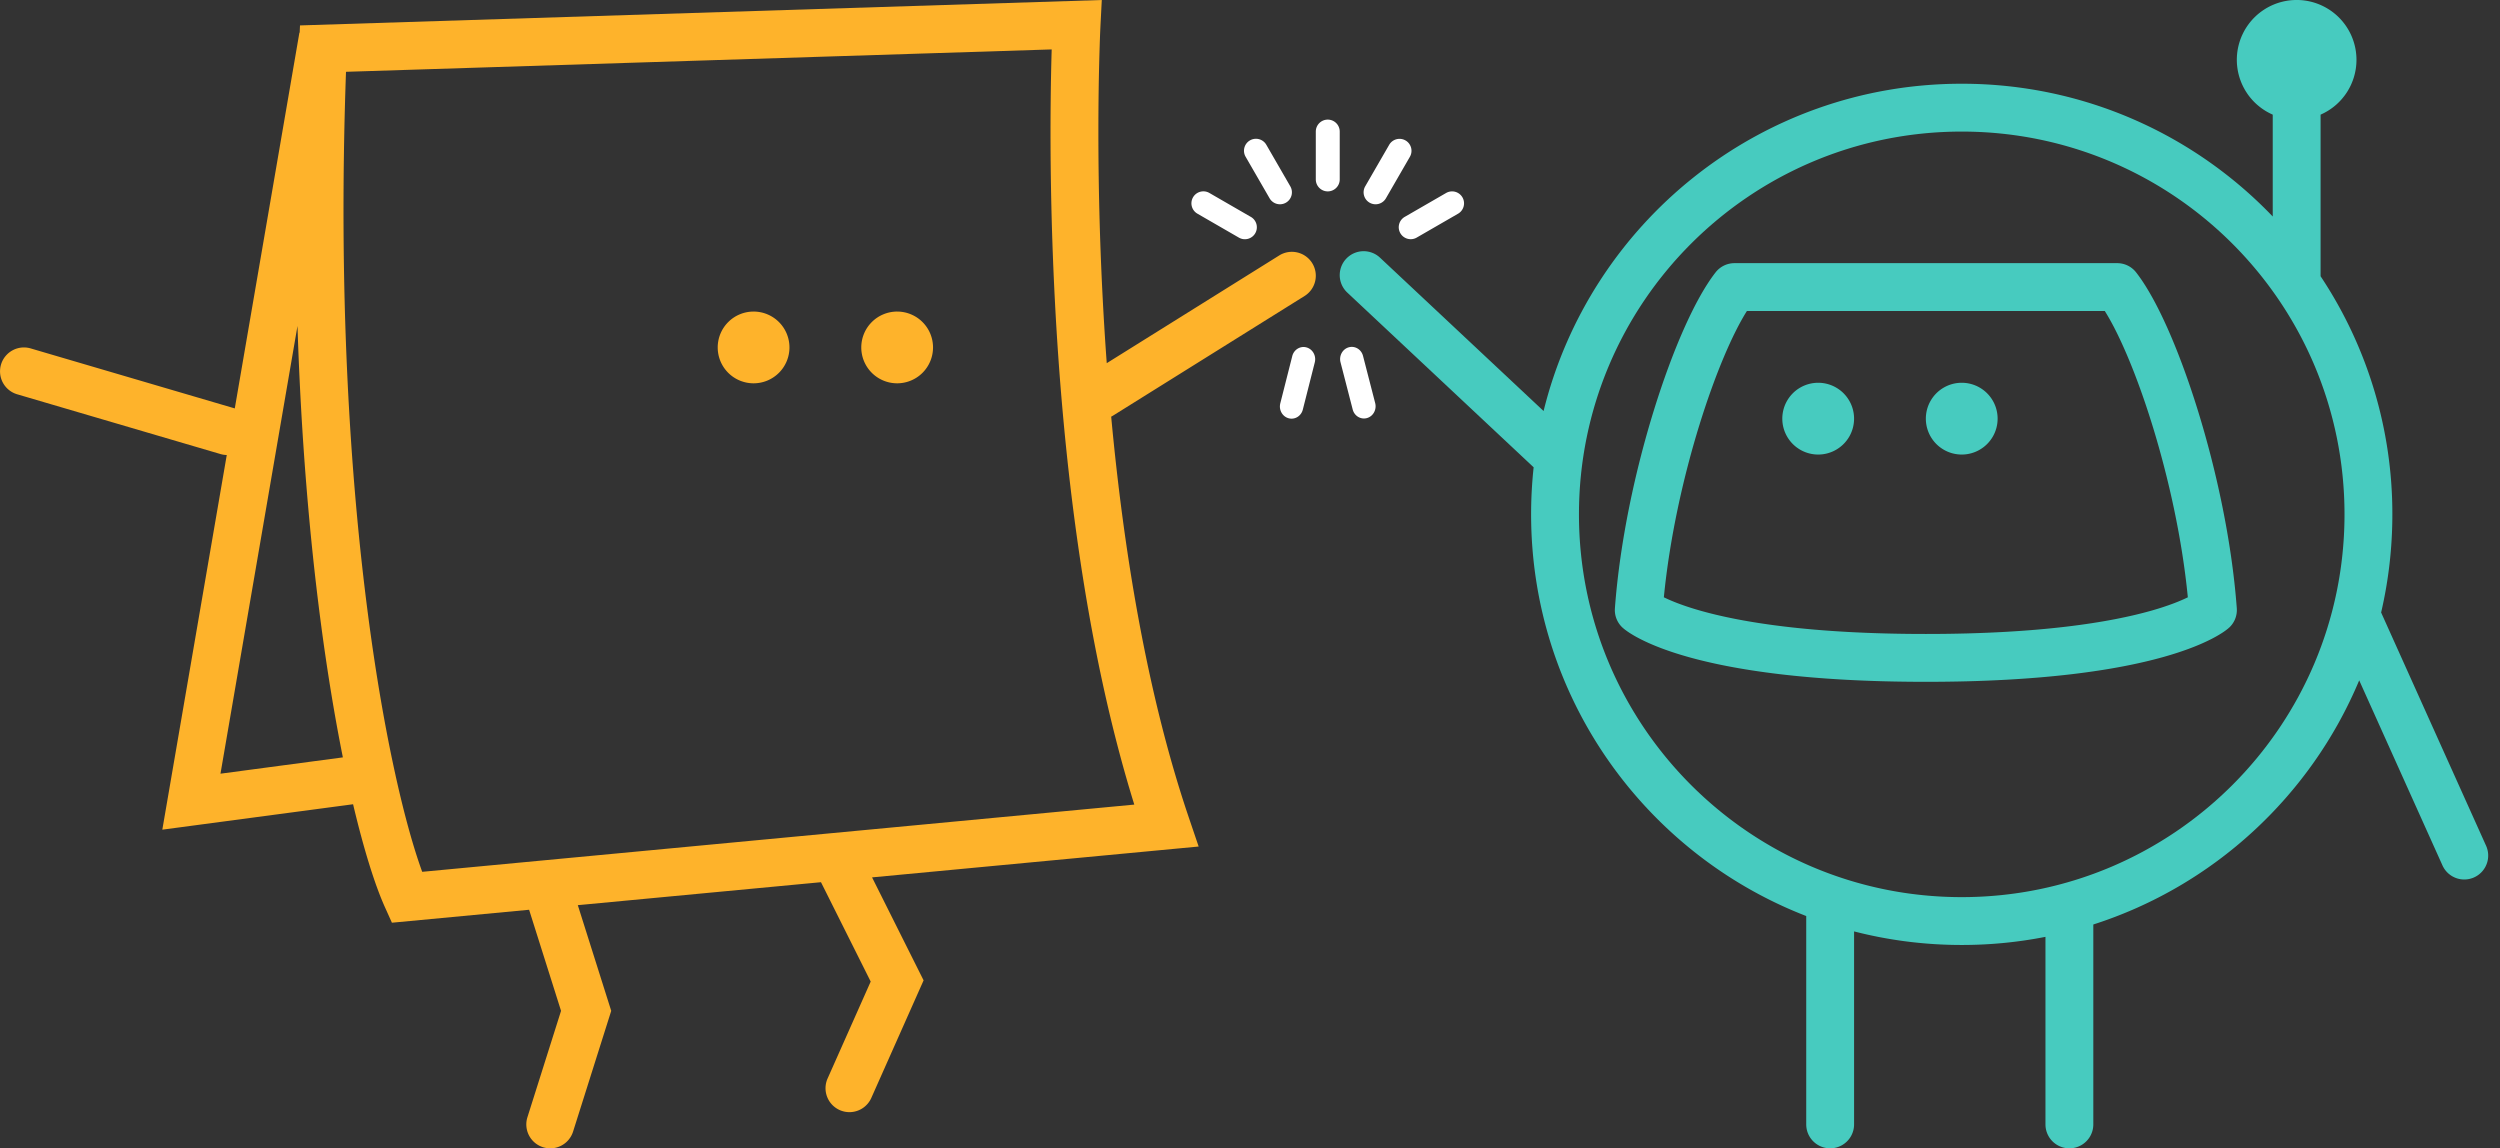 <svg width="209" height="96" viewBox="0 0 209 96" fill="none" xmlns="http://www.w3.org/2000/svg"><rect x="0" y="0" width="209" height="96" fill="#333333" stroke="none"/><path d="M152.001 38a3 3 0 100-6 3 3 0 000 6zM164.001 38a3 3 0 100-6 3 3 0 000 6z" fill="#47CBBF"/><path fill-rule="evenodd" clip-rule="evenodd" d="M145.001 22a2 2 0 00-1.575.767c-1.739 2.222-3.625 6.573-5.16 11.528-1.56 5.033-2.846 10.976-3.26 16.557a2.002 2.002 0 00.666 1.643L137.001 51c-1.329 1.495-1.327 1.496-1.326 1.498l.004.003.007.006.015.013.035.03.017.013.021.017.02.017.035.027c.073.056.165.124.28.203.231.156.552.353.983.575.861.445 2.161.992 4.056 1.524 3.784 1.062 9.975 2.074 19.853 2.074 9.878 0 16.069-1.012 19.853-2.074 1.895-.532 3.195-1.08 4.056-1.524.431-.222.752-.419.983-.575.115-.078.207-.147.279-.203l.094-.074.035-.03.015-.013.007-.006.003-.003c.002-.002.004-.003-1.325-1.498l1.329 1.495a2.002 2.002 0 00.666-1.643c-.414-5.581-1.7-11.524-3.26-16.556-1.535-4.956-3.421-9.307-5.16-11.529a2 2 0 00-1.575-.767h-32zm34.772 29.074c-3.341.938-9.151 1.926-18.772 1.926-9.622 0-15.431-.988-18.772-1.926-1.516-.425-2.516-.838-3.13-1.14.472-4.869 1.612-10.016 2.987-14.454 1.31-4.227 2.77-7.602 3.956-9.48h29.918c1.186 1.878 2.646 5.253 3.956 9.48 1.375 4.438 2.515 9.585 2.987 14.455-.614.3-1.614.714-3.13 1.14z" fill="#47CBBF"/><path fill-rule="evenodd" clip-rule="evenodd" d="M197.001 5a5.001 5.001 0 01-3 4.584v13.51a35.833 35.833 0 016 19.906c0 2.823-.325 5.57-.939 8.205l8.763 19.474a2 2 0 11-3.647 1.642l-6.949-15.443c-4.041 9.662-12.171 17.187-22.228 20.41V94a2 2 0 11-4 0V78.32c-2.264.446-4.605.68-7 .68-3.108 0-6.123-.394-9-1.134V94a2 2 0 11-4 0V76.581c-13.458-5.213-23-18.283-23-33.581 0-1.33.072-2.642.212-3.934l-15.58-14.607a2 2 0 112.736-2.918l13.675 12.82C132.913 18.651 147.097 7 164.001 7c10.221 0 19.447 4.26 26 11.1V9.584a5.001 5.001 0 117-4.584zm-33 70c17.673 0 32-14.327 32-32 0-17.673-14.327-32-32-32-17.673 0-32 14.327-32 32 0 17.673 14.327 32 32 32z" fill="#47CBBF"/><path d="M63.001 32.045a2.999 2.999 0 10-3-2.998 2.999 2.999 0 003 2.998zM78.001 29.047a2.999 2.999 0 01-3 2.998 2.999 2.999 0 113-2.998z" fill="#FEB32B"/><path fill-rule="evenodd" clip-rule="evenodd" d="M92.11 0l-.112 2.169-.001.024-.004.08a92.53 92.53 0 00-.06 1.587 212.014 212.014 0 00-.097 4.752 269.24 269.24 0 00.35 16.334c.09 1.751.202 3.56.338 5.415l14.417-9.004a2 2 0 012.756.635 1.997 1.997 0 01-.636 2.754l-16 9.993c-.054.034-.11.065-.166.093 1.02 10.992 2.947 23.08 6.5 33.544l.812 2.394-27.303 2.579 4.308 8.61-4.383 9.856a2 2 0 01-3.655-1.624l3.616-8.132-4.156-8.307-20.329 1.92 2.793 8.836-3.19 10.095a2 2 0 01-3.815-1.204l2.81-8.891-2.67-8.452-11.469 1.083-.587-1.304c-.797-1.772-1.73-4.672-2.659-8.6L13.57 69.36l5.387-31.32a2.008 2.008 0 01-.52-.08l-17-4.997a1.998 1.998 0 111.129-3.835l17 4.997c.02.006.041.012.061.02L25.03 2.726l.024.004.025-.605L92.109 0zM24.87 27.25l-6.438 37.43 10.232-1.363c-.665-3.311-1.307-7.15-1.872-11.477-.906-6.937-1.622-15.177-1.922-24.59zm5.888 24.072c-1.51-11.557-2.49-26.874-1.832-45.319l58.995-1.871a219.288 219.288 0 00-.085 4.442c-.04 4.123.008 9.91.354 16.58.652 12.564 2.372 28.386 6.637 42.11l-59.53 5.62c-1.352-3.688-3.16-11-4.539-21.562z" fill="#FEB32B"/><path d="M111.001 10a1 1 0 011 1v4a1 1 0 01-2 0v-4a1 1 0 011-1zM106.135 16.572a1 1 0 101.732-1l-2-3.464a1 1 0 10-1.732 1l2 3.464zM117.501 11.742a1 1 0 01.366 1.366l-2 3.464a1 1 0 11-1.732-1l2-3.464a1 1 0 011.366-.366zM122.26 16.5a1 1 0 01-.366 1.366l-3.464 2a1 1 0 01-1-1.732l3.464-2a1 1 0 011.366.366zM104.939 19.5a1 1 0 01-1.366.366l-3.464-2a1 1 0 111-1.732l3.464 2a1 1 0 01.366 1.366zM112.754 29.036c.52-.148 1.055.174 1.195.719l1.017 3.943c.14.544-.167 1.105-.686 1.252-.52.147-1.054-.175-1.195-.72l-1.017-3.942c-.14-.544.167-1.105.686-1.252zM109.224 29.044c.52.145.83.704.692 1.25l-1 3.947c-.138.545-.672.87-1.192.724-.52-.144-.829-.703-.691-1.248l1-3.948c.138-.545.671-.87 1.191-.725z" fill="#fff"/></svg>